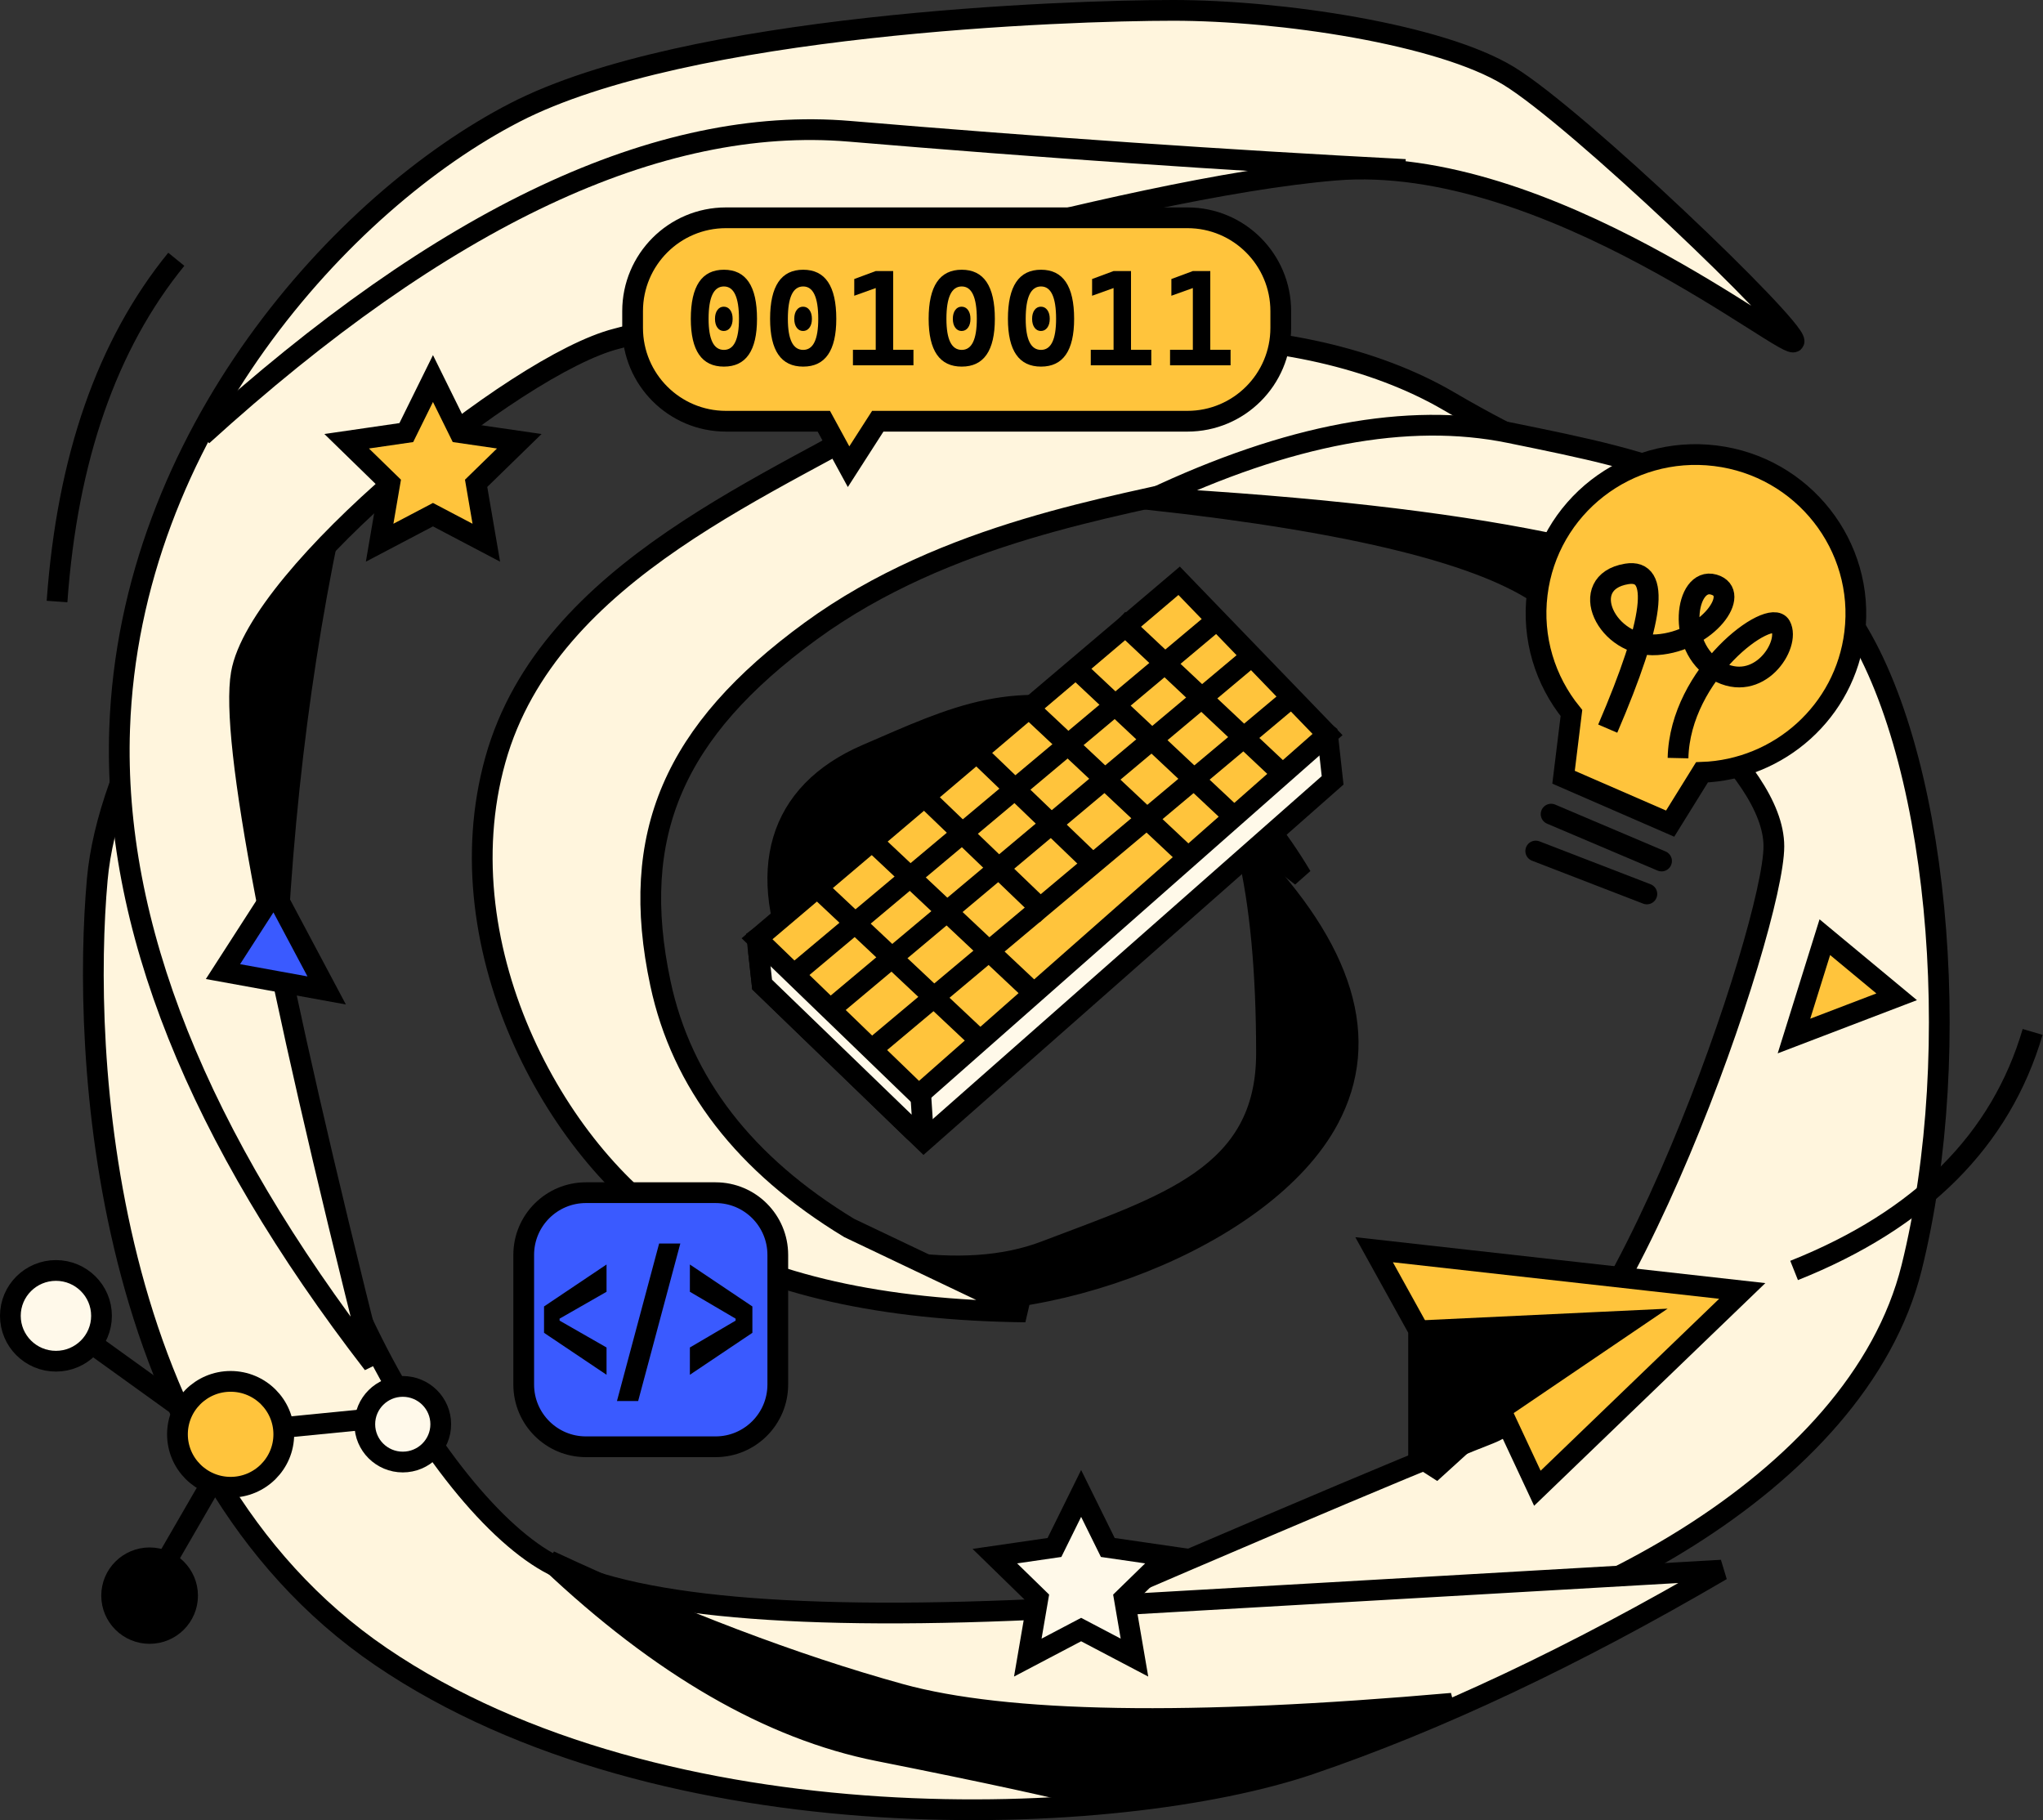 <svg width="394" height="351" viewBox="0 0 394 351" fill="none" xmlns="http://www.w3.org/2000/svg">
    <rect x="0" y="0" width="394" height="351" fill="#333333" stroke="none"/>
    <g clip-path="url(#clip0_894_320)">
        <path fill-rule="evenodd" clip-rule="evenodd" d="M194.948 160.957C204.223 172.771 205.581 182.98 199.023 191.585C189.186 204.491 163.463 207.693 154.519 187.859C145.575 168.024 149.972 152.909 167.128 145.507C184.284 138.105 195.804 132.271 216.387 138.889C230.11 143.301 241.647 153.338 251 169C228.144 151.255 211.311 143.424 200.5 145.507C184.284 148.631 156.009 162.653 161.568 175.256C167.128 187.859 183.425 194.245 189.186 187.859C193.027 183.601 194.948 174.634 194.948 160.957Z" fill="black" stroke="black" stroke-width="4"/>
        <path fill-rule="evenodd" clip-rule="evenodd" d="M240.576 164C259.22 183.159 264.442 200.422 256.244 215.789C243.946 238.84 200.744 255.025 172.274 250.121C153.294 246.851 140.869 240.639 135 231.484C163.933 243.908 186.116 247.178 201.548 241.293C224.697 232.465 244.25 226.804 244.25 203.132C244.25 187.351 243.025 174.307 240.576 164Z" fill="black" stroke="black" stroke-width="4"/>
        <path fill-rule="evenodd" clip-rule="evenodd" d="M163.765 236.803C143.599 224.564 131.469 208.858 127.375 189.686C121.233 160.927 129.972 140.955 156.315 121.715C182.659 102.476 215.517 97.8 233.015 93.433C250.514 89.067 300.756 90.838 305.906 89.953C311.057 89.067 308.289 94.251 279.401 77.362C250.514 60.473 202.602 61.291 176.224 77.362C149.845 93.433 105.881 109.591 95.541 146.494C85.201 183.397 108.204 224.042 132.26 238.276C148.297 247.765 170.133 252.673 197.769 253L163.765 236.803Z" fill="#FFF5DD" stroke="black" stroke-width="4"/>
        <path fill-rule="evenodd" clip-rule="evenodd" d="M221.905 96.356C261.217 100.696 286.507 106.984 297.775 115.221C314.676 127.575 342.097 147.833 342.097 163.211C342.097 178.588 312.19 266.696 287.172 276.504C270.493 283.042 231.102 299.809 169 326.803C198.252 327.614 227.561 325.921 256.928 321.725C300.979 315.432 358.236 286.496 368.674 244.417C379.112 202.338 373.855 143.606 355.991 118.294C338.126 92.982 320.339 89.396 291.048 83.431C271.521 79.455 248.473 83.763 221.905 96.356Z" fill="#FFF5DD" stroke="black" stroke-width="4"/>
        <path fill-rule="evenodd" clip-rule="evenodd" d="M222 96C261.317 100.327 286.61 106.597 297.879 114.81C314.782 127.129 332 126.594 332 141.927C332 157.26 327.173 110.538 297.879 104.591C278.349 100.626 253.056 97.762 222 96Z" fill="black" stroke="black" stroke-width="4"/>
        <path fill-rule="evenodd" clip-rule="evenodd" d="M204.418 310.139C153.805 312.751 120.923 309.812 105.771 301.322C83.043 288.587 50.206 231.153 53.303 178.172C55.367 142.85 60.473 109.793 68.62 79C37.357 117.463 20.737 147.658 18.761 169.585C15.796 202.474 19.09 282.498 73.509 319.497C127.927 356.495 215.822 352.754 252.657 340.215C277.213 331.856 303.661 319.382 332 302.792L204.418 310.139Z" fill="#FFF5DD" stroke="black" stroke-width="4"/>
        <path fill-rule="evenodd" clip-rule="evenodd" d="M57.553 218.679C54.411 205.393 52.851 191.577 53.645 178.051C55.715 142.773 60.833 109.756 69 79C48.289 106.513 35.16 125.796 29.613 136.847C23.397 149.233 66.706 257.376 57.553 218.679Z" fill="black" stroke="black" stroke-width="4"/>
        <path fill-rule="evenodd" clip-rule="evenodd" d="M71.954 263C38.063 219.124 21.769 178.313 23.072 140.567C25.028 83.948 66.088 38.808 99.328 21.682C132.568 4.555 205.592 2 226.272 2C246.952 2 277.731 6.576 290.945 14.624C304.16 22.673 346 62.751 346 65.803C346 68.856 298.603 29.385 257.497 32.811C216.391 36.236 138.473 60.364 118.901 65.323C99.328 70.282 49.793 110.886 46.536 129.921C44.364 142.611 52.837 186.971 71.954 263Z" fill="#FFF5DD" stroke="black" stroke-width="4"/>
        <path fill-rule="evenodd" clip-rule="evenodd" d="M330.804 87.89C347.711 89.966 359.744 105.266 357.682 122.065C355.82 137.223 343.118 148.421 328.233 148.938L322.094 158.832L301.536 149.885L303.056 137.499C298.013 131.269 295.407 123.103 296.458 114.547C298.52 97.749 313.898 85.814 330.804 87.89Z" fill="#FFC43C" stroke="black" stroke-width="4"/>
        <path d="M299.137 157L320.436 166.041" stroke="black" stroke-width="4" stroke-linecap="round"/>
        <path d="M296.172 164.116L317.603 172.393" stroke="black" stroke-width="4" stroke-linecap="round"/>
        <path d="M310.057 140.512C319.061 119.546 320.282 109.6 313.72 110.675C303.877 112.288 309.793 125.021 319.567 124.33C329.34 123.64 335.988 114.308 330.505 112.736C325.022 111.164 323.117 124.707 331.128 129.327C339.139 133.948 345.386 124.357 343.394 120.693C341.401 117.029 323.975 129.834 323.614 146.194" stroke="black" stroke-width="4"/>
        <path fill-rule="evenodd" clip-rule="evenodd" d="M265 241L273.583 256.502V280.562L276.804 282.592L289.229 271.482L296.488 287L336 248.951L265 241Z" fill="#FFC43C" stroke="black" stroke-width="4"/>
        <path fill-rule="evenodd" clip-rule="evenodd" d="M314.603 254.702L273.753 256.635V281.027L276.966 283.085L289.361 271.822L314.603 254.702Z" fill="black" stroke="black" stroke-width="4"/>
        <path fill-rule="evenodd" clip-rule="evenodd" d="M229 42C238.941 42 247 50.059 247 60V63.231C247 73.172 238.941 81.231 229 81.231L169.283 81.23L163.651 90L158.875 81.23L140 81.231C130.059 81.231 122 73.172 122 63.231V60C122 50.059 130.059 42 140 42H229Z" fill="#FFC43C" stroke="black" stroke-width="4"/>
        <path d="M139.609 70.698C135.353 70.698 133.225 67.627 133.225 61.485C133.225 55.172 135.353 52.016 139.609 52.016C143.864 52.016 145.992 55.172 145.992 61.485C145.992 67.627 143.864 70.698 139.609 70.698ZM139.581 63.827C139.077 63.827 138.669 63.613 138.357 63.187C138.045 62.76 137.889 62.193 137.889 61.485C137.889 60.777 138.045 60.21 138.357 59.783C138.669 59.357 139.077 59.143 139.581 59.143C140.092 59.143 140.505 59.357 140.819 59.783C141.133 60.21 141.29 60.777 141.29 61.485C141.29 62.193 141.133 62.76 140.819 63.187C140.505 63.613 140.092 63.827 139.581 63.827ZM139.609 67.474C141.545 67.474 142.514 65.477 142.514 61.485C142.514 57.322 141.545 55.241 139.609 55.241C137.638 55.241 136.653 57.322 136.653 61.485C136.653 65.477 137.638 67.474 139.609 67.474Z" fill="black"/>
        <path d="M154.898 70.698C150.642 70.698 148.515 67.627 148.515 61.485C148.515 55.172 150.642 52.016 154.898 52.016C159.153 52.016 161.281 55.172 161.281 61.485C161.281 67.627 159.153 70.698 154.898 70.698ZM154.87 63.827C154.366 63.827 153.958 63.613 153.646 63.187C153.334 62.76 153.178 62.193 153.178 61.485C153.178 60.777 153.334 60.21 153.646 59.783C153.958 59.357 154.366 59.143 154.87 59.143C155.381 59.143 155.794 59.357 156.108 59.783C156.423 60.21 156.58 60.777 156.58 61.485C156.58 62.193 156.423 62.76 156.108 63.187C155.794 63.613 155.381 63.827 154.87 63.827ZM154.898 67.474C156.835 67.474 157.803 65.477 157.803 61.485C157.803 57.322 156.835 55.241 154.898 55.241C152.927 55.241 151.942 57.322 151.942 61.485C151.942 65.477 152.927 67.474 154.898 67.474Z" fill="black"/>
        <path d="M168.888 70.442V52.272H172.251V70.442H168.888ZM164.492 70.442V67.448H169.142V70.442H164.492ZM171.996 70.442V67.448H176.163V70.442H171.996ZM164.747 57.032V53.807L168.888 52.272V55.548L164.747 57.032Z" fill="black"/>
        <path d="M185.477 70.698C181.221 70.698 179.093 67.627 179.093 61.485C179.093 55.172 181.221 52.016 185.477 52.016C189.732 52.016 191.86 55.172 191.86 61.485C191.86 67.627 189.732 70.698 185.477 70.698ZM185.448 63.827C184.945 63.827 184.537 63.613 184.225 63.187C183.913 62.76 183.757 62.193 183.757 61.485C183.757 60.777 183.913 60.21 184.225 59.783C184.537 59.357 184.945 59.143 185.448 59.143C185.96 59.143 186.373 59.357 186.687 59.783C187.001 60.21 187.158 60.777 187.158 61.485C187.158 62.193 187.001 62.76 186.687 63.187C186.373 63.613 185.96 63.827 185.448 63.827ZM185.477 67.474C187.413 67.474 188.382 65.477 188.382 61.485C188.382 57.322 187.413 55.241 185.477 55.241C183.506 55.241 182.521 57.322 182.521 61.485C182.521 65.477 183.506 67.474 185.477 67.474Z" fill="black"/>
        <path d="M200.766 70.698C196.51 70.698 194.383 67.627 194.383 61.485C194.383 55.172 196.51 52.016 200.766 52.016C205.021 52.016 207.149 55.172 207.149 61.485C207.149 67.627 205.021 70.698 200.766 70.698ZM200.738 63.827C200.234 63.827 199.826 63.613 199.514 63.187C199.202 62.76 199.046 62.193 199.046 61.485C199.046 60.777 199.202 60.21 199.514 59.783C199.826 59.357 200.234 59.143 200.738 59.143C201.249 59.143 201.662 59.357 201.976 59.783C202.291 60.21 202.448 60.777 202.448 61.485C202.448 62.193 202.291 62.76 201.976 63.187C201.662 63.613 201.249 63.827 200.738 63.827ZM200.766 67.474C202.702 67.474 203.671 65.477 203.671 61.485C203.671 57.322 202.702 55.241 200.766 55.241C198.795 55.241 197.81 57.322 197.81 61.485C197.81 65.477 198.795 67.474 200.766 67.474Z" fill="black"/>
        <path d="M214.756 70.442V52.272H218.119V70.442H214.756ZM210.36 70.442V67.448H215.01V70.442H210.36ZM217.864 70.442V67.448H222.031V70.442H217.864ZM210.615 57.032V53.807L214.756 52.272V55.548L210.615 57.032Z" fill="black"/>
        <path d="M230.045 70.442V52.272H233.408V70.442H230.045ZM225.649 70.442V67.448H230.3V70.442H225.649ZM233.154 70.442V67.448H237.32V70.442H233.154ZM225.904 57.032V53.807L230.045 52.272V55.548L225.904 57.032Z" fill="black"/>
        <path d="M39.043 274.454L14.402 256.72" stroke="black" stroke-width="4"/>
        <path d="M41.973 283.943L30.025 304.594" stroke="black" stroke-width="4"/>
        <path d="M75.174 273.265L55.4 275.21" stroke="black" stroke-width="4"/>
        <path d="M10.788 262.5C15.642 262.5 19.576 258.582 19.576 253.75C19.576 248.918 15.642 245 10.788 245C5.935 245 2 248.918 2 253.75C2 258.582 5.935 262.5 10.788 262.5Z" fill="#FFF9EA" stroke="black" stroke-width="4"/>
        <path d="M28.853 315C32.898 315 36.176 311.735 36.176 307.708C36.176 303.681 32.898 300.417 28.853 300.417C24.808 300.417 21.529 303.681 21.529 307.708C21.529 311.735 24.808 315 28.853 315Z" fill="black" stroke="black" stroke-width="4"/>
        <path d="M77.677 281.944C81.721 281.944 85 278.68 85 274.653C85 270.626 81.721 267.361 77.677 267.361C73.632 267.361 70.353 270.626 70.353 274.653C70.353 278.68 73.632 281.944 77.677 281.944Z" fill="#FFF9EA" stroke="black" stroke-width="4"/>
        <path d="M44.477 286.806C50.139 286.806 54.729 282.235 54.729 276.597C54.729 270.959 50.139 266.389 44.477 266.389C38.814 266.389 34.224 270.959 34.224 276.597C34.224 282.235 38.814 286.806 44.477 286.806Z" fill="#FFC43C" stroke="black" stroke-width="4"/>
        <path d="M138 230H113C106.373 230 101 235.373 101 242V267C101 273.627 106.373 279 113 279H138C144.627 279 150 273.627 150 267V242C150 235.373 144.627 230 138 230Z" fill="#3A5AFF" stroke="black" stroke-width="4"/>
        <path d="M131.202 239.8L123.07 270.18H118.983L127.116 239.8H131.202ZM116.974 243.851V249.112L107.917 254.294V254.673L116.974 259.855V265.117L104.92 257.026V251.941L116.974 243.851ZM133.046 243.851L145.1 251.941V257.026L133.046 265.117V259.855L141.867 254.673V254.294L133.046 249.112V243.851Z" fill="black"/>
        <path fill-rule="evenodd" clip-rule="evenodd" d="M52.897 172L43 187.366L63 191L52.897 172Z" fill="#3A5AFF" stroke="black" stroke-width="4"/>
        <path fill-rule="evenodd" clip-rule="evenodd" d="M83.5 99.25L73.214 104.658L75.178 93.204L66.856 85.092L78.357 83.421L83.5 73L88.643 83.421L100.143 85.092L91.822 93.204L93.786 104.658L83.5 99.25Z" fill="#FFC43C" stroke="black" stroke-width="4"/>
        <path fill-rule="evenodd" clip-rule="evenodd" d="M365.778 192.225L351.925 180.73L345.974 199.792L365.778 192.225Z" fill="#FFC43C" stroke="black" stroke-width="4"/>
        <path fill-rule="evenodd" clip-rule="evenodd" d="M228.381 120.836L146 181.031L146.979 189.867L178.155 220L257 150.486L256.021 141.649L228.381 120.836Z" fill="#FFF9E9" stroke="black" stroke-width="4"/>
        <path fill-rule="evenodd" clip-rule="evenodd" d="M146.291 183.654L146.979 189.867L176.292 218.199C176.689 218.583 177.322 218.572 177.706 218.175C177.902 217.972 178.003 217.695 177.984 217.414L177.464 209.53L147.956 182.803C147.546 182.432 146.914 182.463 146.543 182.872C146.351 183.085 146.259 183.369 146.291 183.654Z" fill="#FFF9E9" stroke="black" stroke-width="4"/>
        <path fill-rule="evenodd" clip-rule="evenodd" d="M227.402 112L146 181.031L177.176 211.164L256.021 141.649L227.402 112Z" fill="#FFC43C" stroke="black" stroke-width="4"/>
        <path d="M153.968 187.202L233.596 120.438" stroke="black" stroke-width="4"/>
        <path d="M160.821 194.074L240.448 127.311" stroke="black" stroke-width="4"/>
        <path d="M168.653 201.929L248.28 135.165" stroke="black" stroke-width="4"/>
        <path d="M188.232 199.965L156.905 170.511" stroke="black" stroke-width="4"/>
        <path d="M199.98 192.111L168.653 162.656" stroke="black" stroke-width="4"/>
        <path d="M246.971 148.911L215.644 119.456" stroke="black" stroke-width="4"/>
        <path d="M237.181 156.765L206.833 128.292" stroke="black" stroke-width="4"/>
        <path d="M228.37 164.62L198.022 136.147" stroke="black" stroke-width="4"/>
        <path d="M201.938 176.401L178.443 153.82" stroke="black" stroke-width="4"/>
        <path d="M211.728 167.565L188.232 144.983" stroke="black" stroke-width="4"/>
        <path d="M346 245C370.537 235.213 385.87 219.879 392 199" stroke="black" stroke-width="4"/>
        <path d="M11 116C12.964 88.418 20.63 66.418 34 50" stroke="black" stroke-width="4"/>
        <path fill-rule="evenodd" clip-rule="evenodd" d="M106 301C127.429 321.282 148.559 333.494 169.389 337.636C190.218 341.777 204.597 344.899 212.525 347C226.896 345.663 238.089 343.893 246.106 341.691C254.122 339.489 265.42 335.081 280 328.466C229.46 332.919 193.987 332.325 173.579 326.684C153.171 321.042 130.645 312.481 106 301Z" fill="black" stroke="black" stroke-width="4"/>
        <path d="M39 84C85.457 41.776 127.074 22.216 163.851 25.319C200.628 28.421 236.344 30.877 271 32.686" stroke="black" stroke-width="4"/>
        <path fill-rule="evenodd" clip-rule="evenodd" d="M208.5 314.25L198.214 319.658L200.178 308.204L191.857 300.092L203.357 298.421L208.5 288L213.643 298.421L225.143 300.092L216.822 308.204L218.786 319.658L208.5 314.25Z" fill="#FFF9E9" stroke="black" stroke-width="4"/>
    </g>
    <defs>
        <clipPath id="clip0_894_320">
            <rect width="394" height="351" fill="white"/>
        </clipPath>
    </defs>
</svg>

